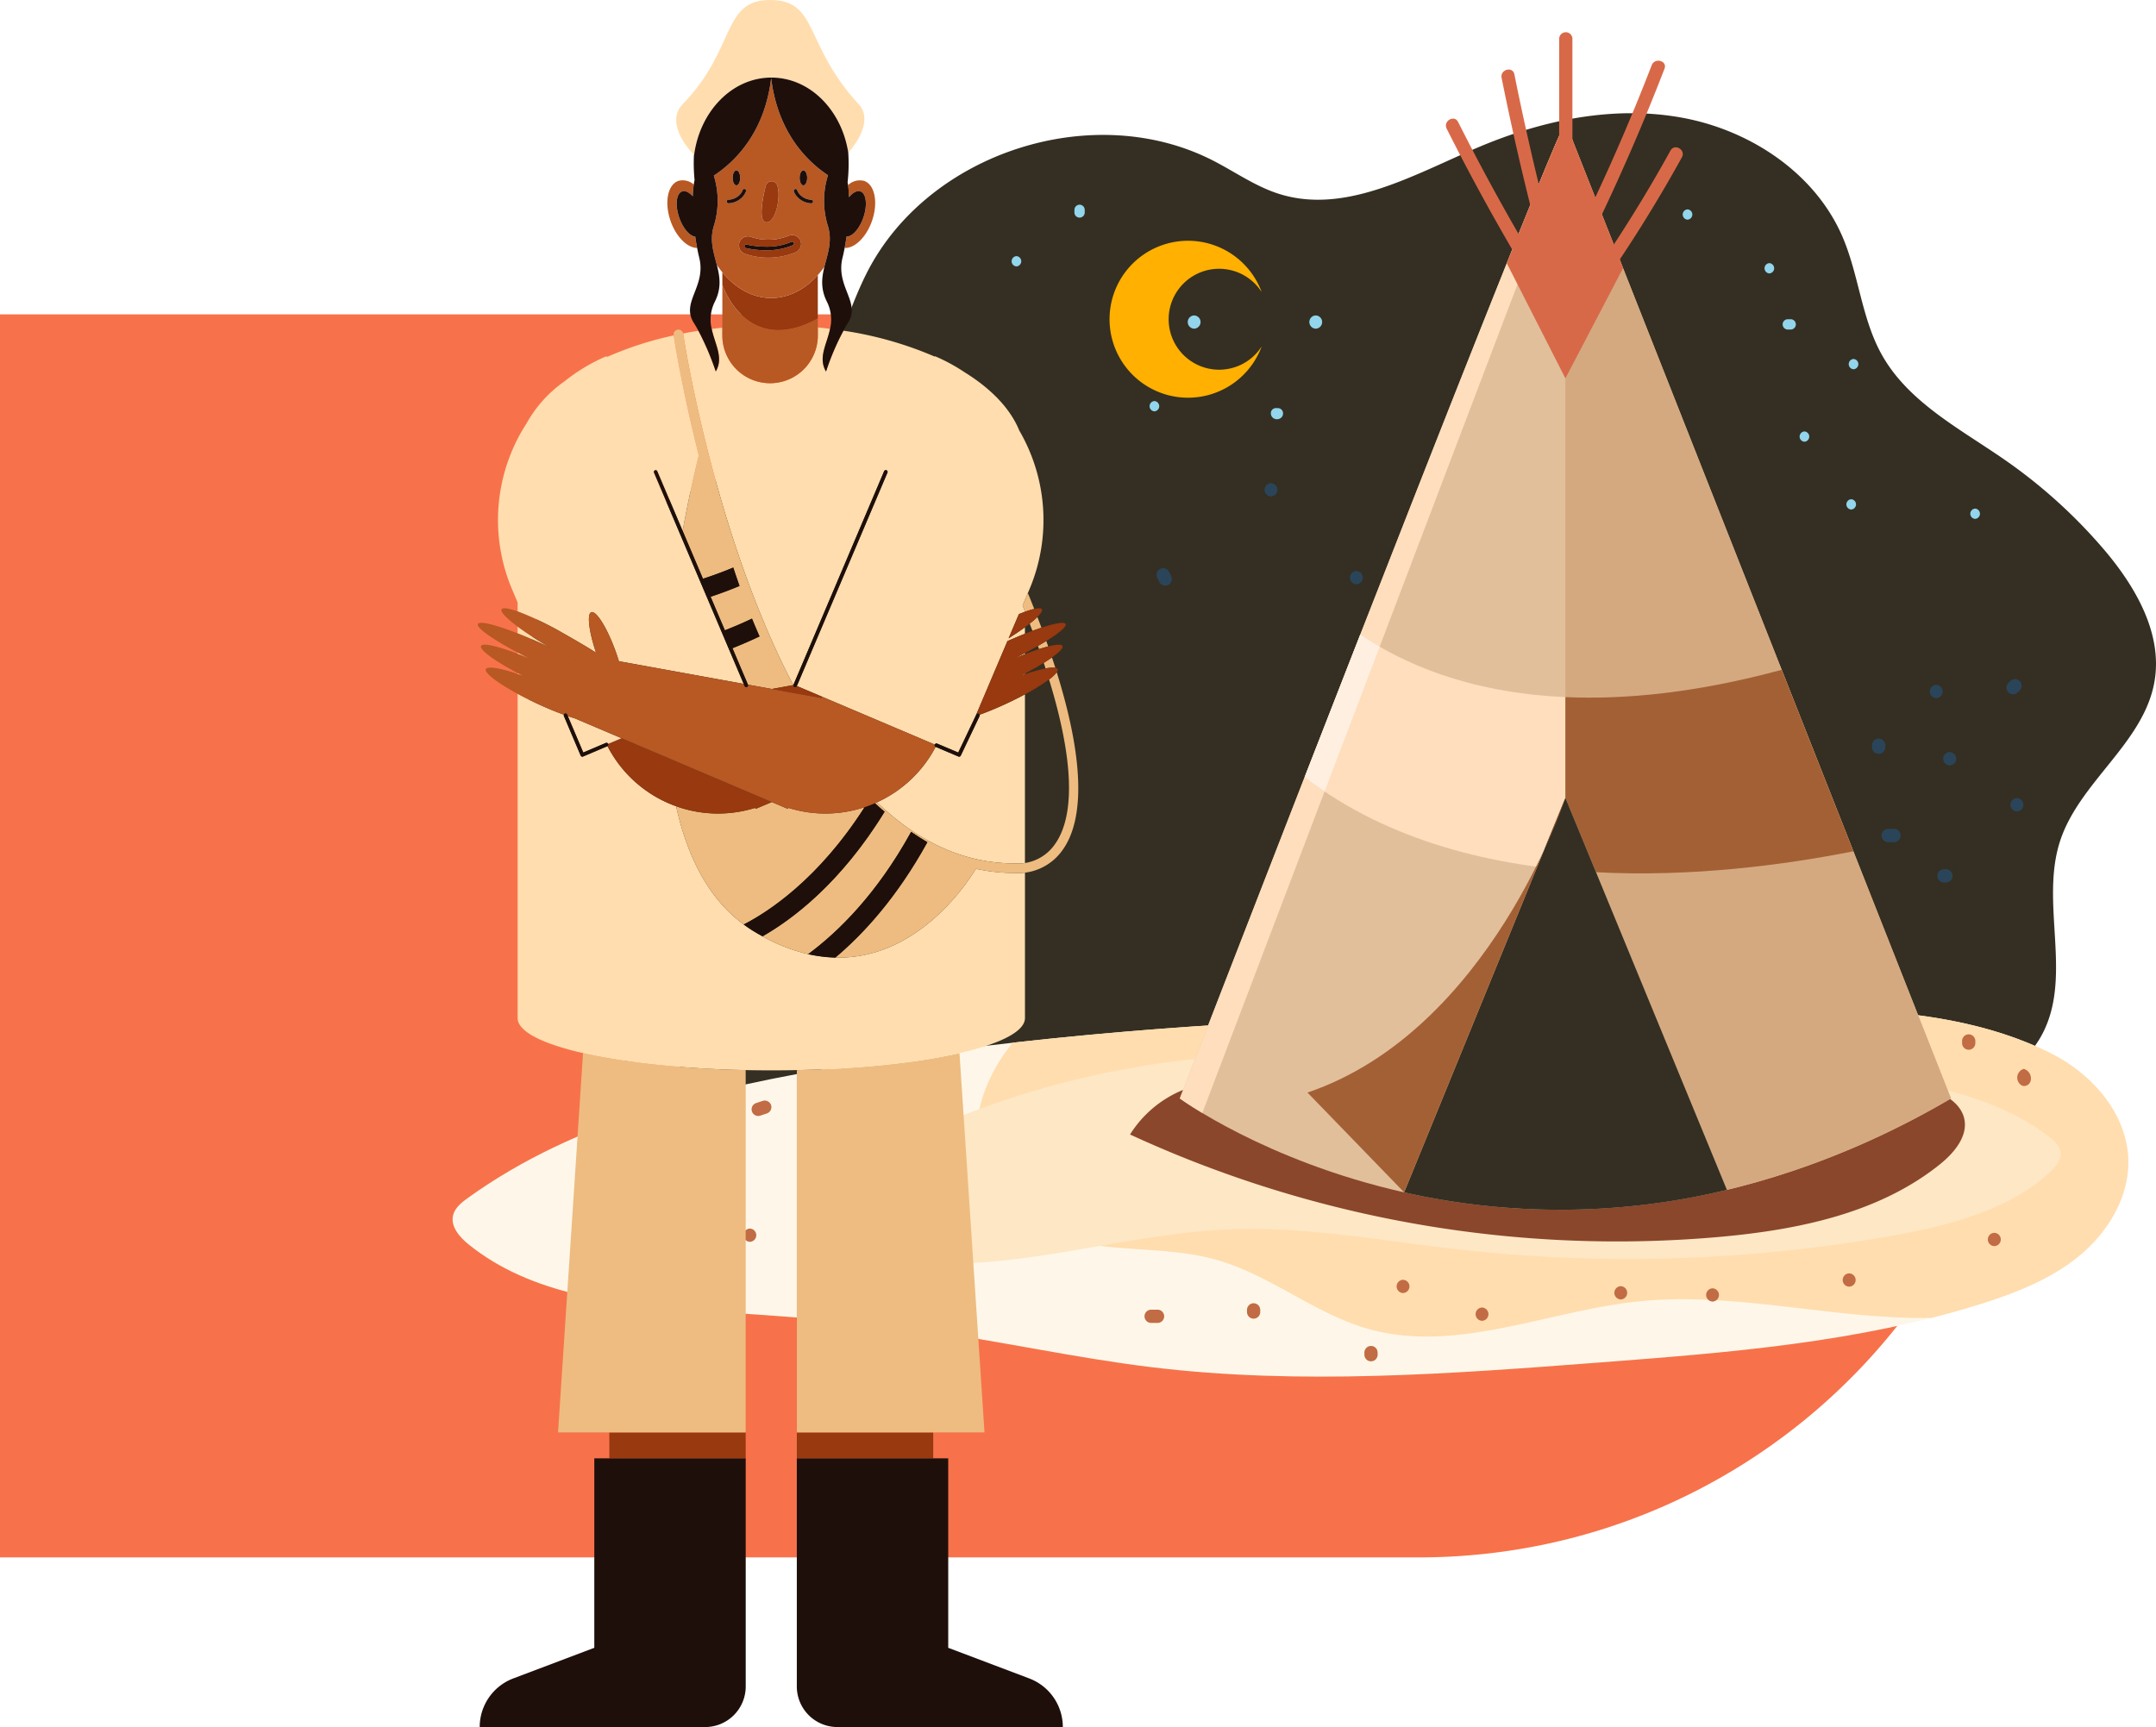 <svg xmlns="http://www.w3.org/2000/svg" xmlns:xlink="http://www.w3.org/1999/xlink" width="565.322" height="452.948" viewBox="0 0 565.322 452.948">
  <defs>
    <clipPath id="clip-path">
      <rect id="Rectángulo_44221" data-name="Rectángulo 44221" width="446.64" height="352.59" fill="none"/>
    </clipPath>
    <clipPath id="clip-path-2">
      <path id="Trazado_193925" data-name="Trazado 193925" d="M125.971,386.2a1.77,1.77,0,0,0,0-3.537,1.77,1.77,0,0,0,0,3.537" transform="translate(-124.262 -382.663)" fill="none"/>
    </clipPath>
    <linearGradient id="linear-gradient" x1="-13.37" y1="43.673" x2="-13.262" y2="43.673" gradientUnits="objectBoundingBox">
      <stop offset="0" stop-color="#f38714"/>
      <stop offset="1" stop-color="#e9311a"/>
    </linearGradient>
    <clipPath id="clip-path-3">
      <path id="Trazado_193926" data-name="Trazado 193926" d="M110.407,562.122a1.813,1.813,0,0,0-.635,2.42l.766,1.531a1.78,1.78,0,0,0,2.42.634,1.812,1.812,0,0,0,.634-2.42l-.765-1.531a1.739,1.739,0,0,0-1.555-.874,1.594,1.594,0,0,0-.865.239" transform="translate(-109.551 -561.883)" fill="none"/>
    </clipPath>
    <linearGradient id="linear-gradient-2" x1="-7.823" y1="27.216" x2="-7.751" y2="27.216" xlink:href="#linear-gradient"/>
    <clipPath id="clip-path-4">
      <path id="Trazado_193927" data-name="Trazado 193927" d="M85.944,410.906a1.788,1.788,0,0,0-1.251.518,1.838,1.838,0,0,0-.518,1.25v.766a1.823,1.823,0,0,0,.518,1.25,1.768,1.768,0,0,0,2.5,0,1.836,1.836,0,0,0,.518-1.25v-.766A1.773,1.773,0,0,0,86,410.905h-.052" transform="translate(-84.175 -410.905)" fill="none"/>
    </clipPath>
    <linearGradient id="linear-gradient-3" x1="-7.409" y1="52.419" x2="-7.32" y2="52.419" xlink:href="#linear-gradient"/>
    <clipPath id="clip-path-7">
      <rect id="Rectángulo_44240" data-name="Rectángulo 44240" width="157.464" height="452.948" transform="translate(0 0)" fill="none"/>
    </clipPath>
  </defs>
  <g id="Grupo_145684" data-name="Grupo 145684" transform="translate(-179.998 -12824.545)">
    <g id="Grupo_145442" data-name="Grupo 145442" transform="translate(0 -130)">
      <path id="Unión_1" data-name="Unión 1" d="M13112.332,12232v-337.8h0V11860a161.086,161.086,0,0,1,3.251-32.246,159.076,159.076,0,0,1,24.073-57.212,160.442,160.442,0,0,1,70.4-57.968,159.142,159.142,0,0,1,30.032-9.322,161.1,161.1,0,0,1,32.245-3.251h6a161.069,161.069,0,0,1,32.245,3.251,159.09,159.09,0,0,1,57.213,24.073,160.49,160.49,0,0,1,57.968,70.393,158.992,158.992,0,0,1,9.325,30.036,161.3,161.3,0,0,1,3.251,32.246v39.091h0V12232Z" transform="translate(12411.996 -75.334) rotate(90)" fill="#f7724a"/>
      <g id="Grupo_145439" data-name="Grupo 145439" transform="translate(298.68 12963)">
        <g id="Grupo_145410" data-name="Grupo 145410">
          <g id="Grupo_145409" data-name="Grupo 145409" clip-path="url(#clip-path)">
            <path id="Trazado_193924" data-name="Trazado 193924" d="M112.91,684.915a1.809,1.809,0,0,0-2.176,1.235l-.555,1.713a1.783,1.783,0,0,0,1.235,2.176,1.809,1.809,0,0,0,2.175-1.235l.555-1.713a1.783,1.783,0,0,0-1.235-2.176" transform="translate(-66.832 -415.685)" fill="#c16c44"/>
          </g>
        </g>
        <g id="Grupo_145412" data-name="Grupo 145412" transform="translate(48.84 150.402)">
          <g id="Grupo_145411" data-name="Grupo 145411" clip-path="url(#clip-path-2)">
            <rect id="Rectángulo_44222" data-name="Rectángulo 44222" width="3.644" height="4.642" transform="translate(-0.655 3.535) rotate(-88.643)" fill="url(#linear-gradient)"/>
          </g>
        </g>
        <g id="Grupo_145414" data-name="Grupo 145414" transform="translate(43.058 220.843)">
          <g id="Grupo_145413" data-name="Grupo 145413" clip-path="url(#clip-path-3)">
            <rect id="Rectángulo_44223" data-name="Rectángulo 44223" width="5.429" height="4.832" transform="translate(-0.348 5.316) rotate(-88.643)" fill="url(#linear-gradient-2)"/>
          </g>
        </g>
        <g id="Grupo_145416" data-name="Grupo 145416" transform="translate(33.084 161.502)">
          <g id="Grupo_145415" data-name="Grupo 145415" clip-path="url(#clip-path-4)">
            <rect id="Rectángulo_44224" data-name="Rectángulo 44224" width="4.407" height="3.639" transform="translate(-0.102 4.322) rotate(-88.642)" fill="url(#linear-gradient-3)"/>
          </g>
        </g>
        <g id="Grupo_145418" data-name="Grupo 145418">
          <g id="Grupo_145417" data-name="Grupo 145417" clip-path="url(#clip-path)">
            <path id="Trazado_193928" data-name="Trazado 193928" d="M82.038,280.163c-9.135-18.519-21.7-35.473-28.057-55.118s-4.913-43.9,10.653-57.472C74.3,159.147,87.5,156.349,98.966,150.6a65.807,65.807,0,0,0,28.277-26.815c4.889-8.945,7.434-19,12.076-28.073,16.1-31.471,59.451-45.387,90.858-29.165,5.686,2.937,11.007,6.708,17.108,8.639,17.518,5.545,35.47-5.1,52.392-12.264,16.774-7.1,35.4-10.983,53.313-7.707s34.922,14.551,42.091,31.294c4.28,10,4.975,21.391,10.286,30.88,7.039,12.577,20.741,19.534,32.561,27.781a136.545,136.545,0,0,1,25.308,22.857c8.505,9.878,15.909,22.436,13.587,35.262-2.9,16.031-19.678,26.156-24.721,41.647-5.251,16.131,3.2,35.038-4.443,50.184-4.053,8.034-11.958,13.383-19.981,17.459-25.888,13.153-55.438,16.492-83.887,22.308-36.289,7.418-72.007,19.2-109.023,20.554-34.535,1.266-69.355-6.361-103.472,1.859-10.028,2.416-24.622,8.62-32.967-.777-6.078-6.844-4.9-19.443-5.225-27.86-.675-17.227-3.348-32.855-11.067-48.5" transform="translate(-30.616 -32.8)" fill="#342f22"/>
            <path id="Trazado_193929" data-name="Trazado 193929" d="M103.2,666.434c-34.933,5.688-70.575,14.088-99.281,34.793-1.613,1.163-3.3,2.513-3.786,4.441-.75,2.993,1.7,5.785,4.1,7.721,16.442,13.251,38.834,15.724,59.9,17.261,19.79,1.445,39.629,2.529,59.285,5.247,20.045,2.772,39.836,7.235,59.925,9.667,39,4.722,78.467,1.733,117.634-1.262,33.665-2.574,67.681-5.214,99.876-15.387,9.2-2.907,18.384-6.521,25.806-12.683s12.913-15.269,12.717-24.914c-.245-12.059-9.317-22.525-20.078-27.972-32.668-16.536-76.852-10.972-112-10.8-43.641.215-87.313,1.335-130.815,5-24.523,2.064-48.983,4.933-73.275,8.889" transform="translate(0 -395.441)" fill="#fef7e9"/>
            <path id="Trazado_193930" data-name="Trazado 193930" d="M638.907,716.233c7.421-6.162,12.912-15.269,12.717-24.914-.245-12.059-9.317-22.525-20.078-27.972-32.668-16.536-76.852-10.971-112-10.8-43.641.215-87.313,1.335-130.815,5q-14.83,1.248-29.623,2.91a44.145,44.145,0,0,0-7.741,13.808c-2.851,8.659-2.212,18.763,3.116,26.16,6.091,8.453,16.962,12,27.3,13.29s20.963.876,30.977,3.751c14,4.018,25.644,14.138,39.664,18.076,22.991,6.457,46.851-4.726,70.6-7.223,25.6-2.692,51.443,4.815,77.034,4.3q6.567-1.667,13.047-3.7c9.2-2.907,18.384-6.521,25.806-12.683" transform="translate(-212.248 -395.441)" fill="#ffddae"/>
            <path id="Trazado_193931" data-name="Trazado 193931" d="M367.151,681.956c-42.255-.586-84.62,10.616-119.761,31.666-3.15,1.887-6.476,4.149-7.315,7.461-1.5,5.932,5.642,10.643,12.081,12.558,30.95,9.206,64.094-4.342,96.664-5.777,20.2-.889,40.222,2.936,60.281,5.217a396.736,396.736,0,0,0,113.123-3.417c15.325-2.693,31.277-6.708,42.135-16.772,1.582-1.466,3.127-3.3,2.849-5.328-.237-1.725-1.739-3.069-3.219-4.192-12.494-9.486-29.071-13.454-45.307-15.334s-32.748-1.954-48.774-4.952c-17.215-3.221-33.83.849-51.348,2.222s-33.827-3.108-51.41-3.352" transform="translate(-145.593 -413.87)" fill="#fee7c5"/>
            <path id="Trazado_193934" data-name="Trazado 193934" d="M451.914,709.382A304.582,304.582,0,0,0,606.969,736.2c20.36-1.869,41.439-6.211,57.361-19.039,3.786-3.051,7.526-7.564,6.243-12.254-.939-3.434-4.285-5.611-7.548-7.034-7.551-3.292-15.892-4.267-24.113-4.8-42.067-2.749-84.243,4.978-126.353,2.986-13.061-.618-25.691-.49-38.583.077q.406-.19.24-.5a29.6,29.6,0,0,0-22.3,13.749" transform="translate(-274.293 -420.299)" fill="#8a472b"/>
            <path id="Trazado_193935" data-name="Trazado 193935" d="M586.223,59.97c-9.2,18.407-101.109,256.064-101.109,256.064s89.549,65.68,202.219,0Z" transform="translate(-294.444 -36.399)" fill="#e1bf9b"/>
            <path id="Trazado_193936" data-name="Trazado 193936" d="M742.363,59.97V237.2l42.35,102.817a216.524,216.524,0,0,0,58.76-23.978Z" transform="translate(-450.584 -36.399)" fill="#d4a980"/>
            <path id="Trazado_193937" data-name="Trazado 193937" d="M636.759,444.707V418.284c-25.755-1.15-43.11-9.117-53.784-16.427-4.976,12.728-9.907,25.366-14.6,37.413,21.982,16.9,49.615,23.52,76.417,24.94Z" transform="translate(-344.98 -243.911)" fill="#ffdebd"/>
            <path id="Trazado_193938" data-name="Trazado 193938" d="M602.048,197.548,652.592,64.634,650.75,59.97c-4.938,9.883-33.724,82.98-59.324,148.556q2.751-7.046,5.54-14.181c1.55,1.062,3.245,2.136,5.082,3.2" transform="translate(-358.971 -36.399)" fill="#ffdebd"/>
            <path id="Trazado_193939" data-name="Trazado 193939" d="M517.839,490.6l1.626-4.174c-18.881,48.449-34.351,88.45-34.351,88.45s2.044,1.5,5.9,3.814l32.07-84.332c-1.779-1.194-3.53-2.442-5.243-3.758" transform="translate(-294.444 -295.241)" fill="#ffdebd"/>
            <path id="Trazado_193940" data-name="Trazado 193940" d="M573.618,443.028l14.439-37.969c-1.837-1.066-3.532-2.141-5.082-3.2q-2.785,7.122-5.54,14.18l-.046.119q-2.718,6.963-5.378,13.786l-.123.315-1.642,4.212L570,435.1l-1.626,4.174c1.713,1.317,3.464,2.564,5.243,3.758" transform="translate(-344.98 -243.911)" fill="#ffefe1"/>
            <path id="Trazado_193941" data-name="Trazado 193941" d="M742.363,432.6v26.423l8.033,19.5c24.961,1.322,49.2-1.869,67.481-5.486l-18.8-47.6c-22.273,6.032-41.051,7.858-56.719,7.159" transform="translate(-450.584 -258.222)" fill="#a46035"/>
            <path id="Trazado_193942" data-name="Trazado 193942" d="M721.529,31.039q-6.958,12.611-14.868,24.651L703.544,47.8q8.917-18.805,16.423-38.237c.807-2.088-2.553-2.992-3.352-.924q-6.806,17.621-14.82,34.731L695.82,28.235V1.679a1.739,1.739,0,0,0-3.476,0V27.133c-1.311,2.986-3.124,7.305-5.349,12.722q-3.488-14.341-6.393-28.818c-.439-2.192-3.791-1.264-3.352.924q3.361,16.766,7.513,33.356-1.452,3.569-3.071,7.581-8.333-14.451-15.841-29.359c-1.005-2-4.005-.241-3,1.755q8.1,16.116,17.192,31.7-.706,1.756-1.437,3.58l15.374,30.206L709.1,61.864l-.882-2.235q8.708-13.071,16.314-26.836c1.082-1.96-1.92-3.716-3-1.755" transform="translate(-402.199 0)" fill="#d86948"/>
            <path id="Trazado_193943" data-name="Trazado 193943" d="M634.784,614.34a185.769,185.769,0,0,0,84.633-.645l-42.35-102.817Z" transform="translate(-385.288 -310.083)" fill="#342f22"/>
            <path id="Trazado_193944" data-name="Trazado 193944" d="M637.924,510.879s-19.75,61.019-67.63,77.293l25.347,26.168Z" transform="translate(-346.145 -310.083)" fill="#a46035"/>
            <path id="Trazado_193945" data-name="Trazado 193945" d="M532.91,848.634a1.739,1.739,0,0,0-2.458,0,1.808,1.808,0,0,0-.509,1.229v.56a1.793,1.793,0,0,0,.509,1.229,1.738,1.738,0,0,0,2.458,0,1.806,1.806,0,0,0,.509-1.229v-.56a1.792,1.792,0,0,0-.509-1.229" transform="translate(-321.654 -514.777)" fill="#c16c44"/>
            <path id="Trazado_193946" data-name="Trazado 193946" d="M631.455,832.462a1.739,1.739,0,0,0,0,3.476,1.739,1.739,0,0,0,0-3.476" transform="translate(-382.248 -505.27)" fill="#c16c44"/>
            <path id="Trazado_193947" data-name="Trazado 193947" d="M465,852.4h-1.679a1.738,1.738,0,1,0,0,3.477H465a1.738,1.738,0,0,0,0-3.477" transform="translate(-280.162 -517.371)" fill="#c16c44"/>
            <path id="Trazado_193948" data-name="Trazado 193948" d="M611.232,877.115a1.738,1.738,0,0,0-2.458,0,1.807,1.807,0,0,0-.509,1.229v.56a1.793,1.793,0,0,0,.509,1.229,1.738,1.738,0,0,0,2.458,0,1.807,1.807,0,0,0,.509-1.229v-.56a1.793,1.793,0,0,0-.509-1.229" transform="translate(-369.192 -532.063)" fill="#c16c44"/>
            <path id="Trazado_193949" data-name="Trazado 193949" d="M684.145,850.975a1.739,1.739,0,0,0,0,3.476,1.739,1.739,0,0,0,0-3.476" transform="translate(-414.229 -516.507)" fill="#c16c44"/>
            <path id="Trazado_193950" data-name="Trazado 193950" d="M776.708,836.734a1.739,1.739,0,0,0,0,3.476,1.739,1.739,0,0,0,0-3.476" transform="translate(-470.411 -507.863)" fill="#c16c44"/>
            <path id="Trazado_193951" data-name="Trazado 193951" d="M837.942,838.159a1.739,1.739,0,0,0,0,3.476,1.739,1.739,0,0,0,0-3.476" transform="translate(-507.577 -508.728)" fill="#c16c44"/>
            <path id="Trazado_193952" data-name="Trazado 193952" d="M929.082,828.19a1.739,1.739,0,0,0,0,3.477,1.739,1.739,0,0,0,0-3.477" transform="translate(-562.896 -502.677)" fill="#c16c44"/>
            <path id="Trazado_193953" data-name="Trazado 193953" d="M1025.917,801.133a1.739,1.739,0,0,0,0,3.477,1.739,1.739,0,0,0,0-3.477" transform="translate(-621.671 -486.255)" fill="#c16c44"/>
            <path id="Trazado_193954" data-name="Trazado 193954" d="M1046.336,692.844a2.657,2.657,0,0,0-1.54-1.225,2.38,2.38,0,0,0-.364,4.434,1.776,1.776,0,0,0,2.138-1.214,2.6,2.6,0,0,0-.234-1.995" transform="translate(-632.821 -419.742)" fill="#c16c44"/>
            <path id="Trazado_193955" data-name="Trazado 193955" d="M1009.967,669.2a1.739,1.739,0,0,0-2.458,0,1.808,1.808,0,0,0-.509,1.229v.56a1.792,1.792,0,0,0,.509,1.229,1.739,1.739,0,0,0,2.458,0,1.806,1.806,0,0,0,.509-1.229v-.56a1.793,1.793,0,0,0-.509-1.229" transform="translate(-611.208 -405.87)" fill="#c16c44"/>
            <path id="Trazado_193956" data-name="Trazado 193956" d="M138.734,769.8a1.739,1.739,0,0,0,0,3.477,1.739,1.739,0,0,0,0-3.477" transform="translate(-83.187 -467.24)" fill="#c16c44"/>
            <path id="Trazado_193957" data-name="Trazado 193957" d="M204.637,714.1a1.763,1.763,0,0,0-2.138-1.214l-1.679.56a1.739,1.739,0,1,0,.924,3.352l1.679-.56a1.769,1.769,0,0,0,1.214-2.138" transform="translate(-121.108 -432.644)" fill="#c16c44"/>
            <path id="Trazado_193958" data-name="Trazado 193958" d="M195.7,798.285a1.739,1.739,0,0,0,0,3.476,1.739,1.739,0,0,0,0-3.476" transform="translate(-117.76 -484.526)" fill="#c16c44"/>
          </g>
        </g>
        <g id="Grupo_145438" data-name="Grupo 145438">
          <g id="Grupo_145437" data-name="Grupo 145437" clip-path="url(#clip-path)">
            <path id="Trazado_193968" data-name="Trazado 193968" d="M949.886,471.871a1.738,1.738,0,0,0-2.458,0,1.806,1.806,0,0,0-.509,1.229v.5a1.791,1.791,0,0,0,.509,1.229,1.737,1.737,0,0,0,2.458,0,1.807,1.807,0,0,0,.509-1.229v-.5a1.793,1.793,0,0,0-.509-1.229" transform="translate(-574.741 -286.097)" fill="#2a455a"/>
            <path id="Trazado_193969" data-name="Trazado 193969" d="M996.149,480.332a1.739,1.739,0,0,0,0,3.477,1.739,1.739,0,0,0,0-3.477" transform="translate(-603.603 -291.542)" fill="#2a455a"/>
            <path id="Trazado_193970" data-name="Trazado 193970" d="M1040.067,432.157a1.748,1.748,0,0,0-1.229-.509,1.81,1.81,0,0,0-1.229.509l-.5.5a1.792,1.792,0,0,0-.509,1.229,1.768,1.768,0,0,0,.509,1.229,1.749,1.749,0,0,0,1.229.509,1.811,1.811,0,0,0,1.229-.509l.5-.5a1.793,1.793,0,0,0,.509-1.229,1.769,1.769,0,0,0-.509-1.229" transform="translate(-629.171 -261.992)" fill="#2a455a"/>
            <path id="Trazado_193971" data-name="Trazado 193971" d="M987.181,435.493a1.739,1.739,0,0,0,0,3.476,1.739,1.739,0,0,0,0-3.476" transform="translate(-598.159 -264.327)" fill="#2a455a"/>
            <path id="Trazado_193972" data-name="Trazado 193972" d="M956.57,531.576h-1.51a1.738,1.738,0,1,0,0,3.477h1.51a1.738,1.738,0,0,0,0-3.477" transform="translate(-578.626 -322.645)" fill="#2a455a"/>
            <path id="Trazado_193973" data-name="Trazado 193973" d="M993.944,558.989a1.807,1.807,0,0,0-1.229-.509h-.5a1.793,1.793,0,0,0-1.229.509,1.737,1.737,0,0,0,0,2.458,1.806,1.806,0,0,0,1.229.509h.5a1.793,1.793,0,0,0,1.229-.509,1.738,1.738,0,0,0,0-2.458" transform="translate(-601.176 -338.975)" fill="#2a455a"/>
            <path id="Trazado_193974" data-name="Trazado 193974" d="M1040.987,511.079a1.739,1.739,0,0,0,0,3.477,1.739,1.739,0,0,0,0-3.477" transform="translate(-630.818 -310.204)" fill="#2a455a"/>
            <path id="Trazado_193975" data-name="Trazado 193975" d="M600.331,359.508a1.739,1.739,0,0,0,0,3.476,1.739,1.739,0,0,0,0-3.476" transform="translate(-363.357 -218.207)" fill="#2a455a"/>
            <path id="Trazado_193976" data-name="Trazado 193976" d="M473.4,359.609l-.536-1.073a1.739,1.739,0,0,0-3.177.415,1.918,1.918,0,0,0,.175,1.339l.536,1.073a1.739,1.739,0,0,0,3.177-.415,1.919,1.919,0,0,0-.175-1.34" transform="translate(-285.048 -217.097)" fill="#2a455a"/>
            <path id="Trazado_193977" data-name="Trazado 193977" d="M543.355,300.91a1.739,1.739,0,0,0,0,3.476,1.739,1.739,0,0,0,0-3.476" transform="translate(-328.775 -182.64)" fill="#2a455a"/>
            <path id="Trazado_193978" data-name="Trazado 193978" d="M492.105,188.965a1.739,1.739,0,0,0,0,3.476,1.739,1.739,0,0,0,0-3.476" transform="translate(-297.669 -114.694)" fill="#92d5ec"/>
            <path id="Trazado_193979" data-name="Trazado 193979" d="M573.22,188.965a1.739,1.739,0,0,0,0,3.476,1.739,1.739,0,0,0,0-3.476" transform="translate(-346.902 -114.694)" fill="#92d5ec"/>
            <path id="Trazado_193980" data-name="Trazado 193980" d="M889.437,191.508h-.613a1.352,1.352,0,1,0,0,2.7h.613a1.352,1.352,0,1,0,0-2.7" transform="translate(-538.658 -116.238)" fill="#92d5ec"/>
            <path id="Trazado_193981" data-name="Trazado 193981" d="M932.573,218.026a1.353,1.353,0,0,0,0,2.7,1.353,1.353,0,0,0,0-2.7" transform="translate(-565.241 -132.333)" fill="#92d5ec"/>
            <path id="Trazado_193982" data-name="Trazado 193982" d="M899.816,266.383a1.353,1.353,0,0,0,0,2.7,1.353,1.353,0,0,0,0-2.7" transform="translate(-545.359 -161.684)" fill="#92d5ec"/>
            <path id="Trazado_193983" data-name="Trazado 193983" d="M931.013,311.62a1.353,1.353,0,0,0,0,2.7,1.353,1.353,0,0,0,0-2.7" transform="translate(-564.294 -189.141)" fill="#92d5ec"/>
            <path id="Trazado_193984" data-name="Trazado 193984" d="M1013.688,317.86a1.353,1.353,0,0,0,0,2.7,1.353,1.353,0,0,0,0-2.7" transform="translate(-614.475 -192.928)" fill="#92d5ec"/>
            <path id="Trazado_193985" data-name="Trazado 193985" d="M150.233,353.4a1.367,1.367,0,0,0-.808-.621,1.413,1.413,0,0,0-.466-.026,1.335,1.335,0,0,0-1.458-.537,1.376,1.376,0,0,0-.944,1.663,2.2,2.2,0,0,0,1.125,1.373,2.172,2.172,0,0,0,2.066,0,1.355,1.355,0,0,0,.621-.808,1.383,1.383,0,0,0-.136-1.042" transform="translate(-88.923 -213.748)" fill="#92d5ec"/>
            <path id="Trazado_193986" data-name="Trazado 193986" d="M190.061,322.54a1.353,1.353,0,0,0,0,2.7,1.353,1.353,0,0,0,0-2.7" transform="translate(-114.567 -195.769)" fill="#92d5ec"/>
            <path id="Trazado_193987" data-name="Trazado 193987" d="M216.579,366.217a1.353,1.353,0,0,0,0,2.7,1.353,1.353,0,0,0,0-2.7" transform="translate(-130.662 -222.279)" fill="#92d5ec"/>
            <path id="Trazado_193988" data-name="Trazado 193988" d="M221.207,319.831a1.376,1.376,0,0,0-1.912,0l-.613.613a1.352,1.352,0,0,0,1.912,1.912l.613-.613a1.368,1.368,0,0,0,0-1.912" transform="translate(-132.495 -193.89)" fill="#92d5ec"/>
            <path id="Trazado_193989" data-name="Trazado 193989" d="M374.129,149.391a1.353,1.353,0,0,0,0,2.7,1.353,1.353,0,0,0,0-2.7" transform="translate(-226.289 -90.674)" fill="#92d5ec"/>
            <path id="Trazado_193990" data-name="Trazado 193990" d="M416.175,115.071a1.376,1.376,0,0,0-1.352,1.352v.613a1.352,1.352,0,1,0,2.7,0v-.613a1.367,1.367,0,0,0-1.352-1.352" transform="translate(-251.781 -69.843)" fill="#92d5ec"/>
            <path id="Trazado_193991" data-name="Trazado 193991" d="M466.163,246.105a1.353,1.353,0,0,0,0,2.7,1.353,1.353,0,0,0,0-2.7" transform="translate(-282.15 -149.376)" fill="#92d5ec"/>
            <path id="Trazado_193992" data-name="Trazado 193992" d="M548.693,251.211a1.374,1.374,0,0,0-.956-.4,1.879,1.879,0,0,0-.192.022,1.345,1.345,0,0,0-.991.144,1.317,1.317,0,0,0-.621.808,1.571,1.571,0,0,0,.387,1.471,1.657,1.657,0,0,0,1.143.471,1.759,1.759,0,0,0,.895-.237,1.5,1.5,0,0,0,.535-.546,1.47,1.47,0,0,0-.2-1.738" transform="translate(-331.337 -152.228)" fill="#92d5ec"/>
            <path id="Trazado_193993" data-name="Trazado 193993" d="M821.82,118.193a1.353,1.353,0,0,0,0,2.7,1.353,1.353,0,0,0,0-2.7" transform="translate(-498.019 -71.738)" fill="#92d5ec"/>
            <path id="Trazado_193994" data-name="Trazado 193994" d="M876.417,154.07a1.353,1.353,0,0,0,0,2.7,1.353,1.353,0,0,0,0-2.7" transform="translate(-531.157 -93.514)" fill="#92d5ec"/>
            <path id="Trazado_193995" data-name="Trazado 193995" d="M466.981,172.961a13.235,13.235,0,1,1,11.155-20.354,20.581,20.581,0,1,0,0,14.238,13.222,13.222,0,0,1-11.155,6.116" transform="translate(-265.994 -84.455)" fill="#ffb000"/>
          </g>
        </g>
      </g>
      <g id="Grupo_145441" data-name="Grupo 145441" transform="translate(305.268 12954.544)">
        <g id="Grupo_145440" data-name="Grupo 145440" transform="translate(0 0.001)" clip-path="url(#clip-path-7)">
          <path id="Trazado_193996" data-name="Trazado 193996" d="M279.021,1209.723v6.79h.011V1114.7h-.011Z" transform="translate(-208.77 -834.043)" fill="#b85823"/>
          <rect id="Rectángulo_44236" data-name="Rectángulo 44236" width="0.037" height="6.79" transform="translate(34.482 375.68)" fill="#b85823"/>
          <rect id="Rectángulo_44237" data-name="Rectángulo 44237" width="0.035" height="6.79" transform="translate(119.407 375.68)" fill="#b85823"/>
          <path id="Trazado_193997" data-name="Trazado 193997" d="M332.3,1209.723V1114.7h-.012v101.815h.012Z" transform="translate(-248.625 -834.043)" fill="#b85823"/>
          <path id="Trazado_193998" data-name="Trazado 193998" d="M242.706,434.9l.057-.01a.447.447,0,0,1,.024-.116l23.755-55.957a.471.471,0,1,1,.867.368l-23.755,55.958,6.653,2.824,29.519,12.531a.471.471,0,0,1,.618-.25l5.53,2.348,4.544-9.549,8.352-19.676c1.6-.712,3.144-1.359,4.593-1.932v-1.7c-1.233.9-2.684,1.887-4.285,2.9l2.7-6.351q.841-.344,1.589-.615v-.109c-.2-.519-.407-1.035-.618-1.561l1.384-3.261.369-.869a46.627,46.627,0,0,0-2.619-41.728c-2.342-5.759-7.379-10.989-14.38-15.314a46.882,46.882,0,0,0-7.739-4.189l-.047.11a95.758,95.758,0,0,0-23.954-6.8,72.025,72.025,0,0,0-4.564,10.693c-2.131-3.6.226-7.094,1.068-11.182q-1.59-.2-3.208-.357v2.106a12.516,12.516,0,1,1-25.033,0v-2.048c-.94.1-1.871.206-2.8.324.846,4.077,3.189,7.559,1.062,11.157a72.115,72.115,0,0,0-4.548-10.664q-2.037.321-4.02.7c0,.022.018.038.021.06.125.847,7.934,52.141,28.865,92.151" transform="translate(-159.985 -255.224)" fill="#ffddae"/>
          <path id="Trazado_193999" data-name="Trazado 193999" d="M254.738,296.532v13.328a12.516,12.516,0,0,0,25.033,0v-4.446c-18.87,10.3-25.033-8.882-25.033-8.882" transform="translate(-190.601 -221.872)" fill="#b85823"/>
          <path id="Trazado_194000" data-name="Trazado 194000" d="M267.563,290.4c-4.882,0-9.354-2.535-12.825-6.741V286.9s6.163,19.178,25.033,8.882V284.373c-3.377,3.774-7.61,6.026-12.208,6.026" transform="translate(-190.601 -212.24)" fill="#98390f"/>
          <path id="Trazado_194001" data-name="Trazado 194001" d="M200.564,197.55c-1.129-3.255-.785-6.329.765-6.867.837-.29,1.852.236,2.789,1.275a29.4,29.4,0,0,1,.268-3.1,4.392,4.392,0,0,0-4.033-.952c-2.809.973-3.734,5.663-2.067,10.473,1.449,4.183,4.381,7.076,6.969,7.122-.184-.959-.349-1.953-.494-2.971-1.462-.145-3.22-2.166-4.2-4.984" transform="translate(-147.741 -140.466)" fill="#b85823"/>
          <path id="Trazado_194002" data-name="Trazado 194002" d="M386.23,190.685c1.552.538,1.9,3.612.767,6.867-1.024,2.956-2.906,5.021-4.406,4.975-.145,1.018-.31,2.013-.494,2.972,2.637.113,5.688-2.818,7.178-7.114,1.667-4.81.742-9.5-2.068-10.473a4.5,4.5,0,0,0-4.22,1.1,30.838,30.838,0,0,1,.249,3.191c.992-1.2,2.1-1.828,2.995-1.516" transform="translate(-285.894 -140.467)" fill="#b85823"/>
          <path id="Trazado_194003" data-name="Trazado 194003" d="M259.439,139.128c4.6,0,8.831-2.251,12.208-6.026a24.729,24.729,0,0,0,1.725-2.164c.847-3.465,2.182-6.838.851-10.9a22.288,22.288,0,0,1,.092-13.1c-5.319-3.522-13.152-11.048-14.9-25.444C257.655,96,249.7,103.54,244.379,107.023a22.244,22.244,0,0,1,.065,13.01c-1.27,3.88-.114,7.129.731,10.429q.687,1.012,1.439,1.925c3.471,4.206,7.943,6.741,12.825,6.741m8.426-33.478c.546,0,.99.881.99,1.969s-.444,1.968-.99,1.968-.99-.881-.99-1.968.443-1.969.99-1.969m-2.21,4.9a.471.471,0,0,1,.59.308l0,.012.025.064.118.254a3.853,3.853,0,0,0,.572.812,4.349,4.349,0,0,0,3.007,1.356.471.471,0,0,1-.071.939,5.3,5.3,0,0,1-3.631-1.659,4.356,4.356,0,0,1-.922-1.5h0a.471.471,0,0,1,.308-.59m-7.664-.836a1.572,1.572,0,0,1,2.97-.263c1.119,2.931-.3,9.628-2.613,9.821-2.531.21-1.1-6.6-.357-9.558m-4.05,13.327a17.855,17.855,0,0,0,2.773.687l.031,0c.119.014.238.026.358.038.2.019.407.034.611.045.476.027.954.034,1.43.02s.952-.055,1.428-.1l.077-.007.106-.022c.268-.053.538-.1.8-.154a16.714,16.714,0,0,0,2.728-.849,2.38,2.38,0,0,1,2.9,1.645,2.416,2.416,0,0,1-1.645,2.9,18.759,18.759,0,0,1-12.851.34,2.413,2.413,0,0,1-1.645-2.9,2.372,2.372,0,0,1,2.9-1.645M250.3,105.65c.547,0,.99.881.99,1.969s-.443,1.968-.99,1.968-.99-.881-.99-1.968.444-1.969.99-1.969m-2.105,7.707a4.393,4.393,0,0,0,2.9-1.243,3.628,3.628,0,0,0,.822-1.242l0-.012h0a.471.471,0,0,1,.9.282,4.361,4.361,0,0,1-.922,1.5,5.3,5.3,0,0,1-3.63,1.659.471.471,0,1,1-.071-.939" transform="translate(-182.477 -60.969)" fill="#b85823"/>
          <path id="Trazado_194004" data-name="Trazado 194004" d="M297.073,199.567c2.316-.193,3.732-6.89,2.613-9.821a1.572,1.572,0,0,0-2.97.263c-.74,2.961-2.174,9.768.357,9.558" transform="translate(-221.202 -141.264)" fill="#98390f"/>
          <path id="Trazado_194005" data-name="Trazado 194005" d="M266.442,181.4c.547,0,.99-.881.99-1.968s-.443-1.969-.99-1.969-.99.881-.99,1.969.444,1.968.99,1.968" transform="translate(-198.617 -132.782)" fill="#1f0f0b"/>
          <path id="Trazado_194006" data-name="Trazado 194006" d="M336.2,181.4c.546,0,.99-.881.99-1.968s-.444-1.969-.99-1.969-.99.881-.99,1.969.443,1.968.99,1.968" transform="translate(-250.813 -132.782)" fill="#1f0f0b"/>
          <path id="Trazado_194007" data-name="Trazado 194007" d="M272.123,246.794a2.413,2.413,0,0,0,1.645,2.9,18.759,18.759,0,0,0,12.851-.34,2.416,2.416,0,0,0,1.645-2.9,2.38,2.38,0,0,0-2.9-1.645,16.74,16.74,0,0,1-2.728.849c-.266.058-.536.1-.8.154l-.106.022-.077.007c-.476.048-.949.089-1.428.1s-.954.008-1.43-.02c-.2-.012-.408-.026-.611-.045-.12-.011-.239-.024-.358-.038l-.031,0a17.882,17.882,0,0,1-2.773-.688,2.372,2.372,0,0,0-2.9,1.645m1.392.763a.471.471,0,0,1,.573-.341s.128.033.379.085.616.122,1.073.192a24.32,24.32,0,0,0,3.637.28,16.378,16.378,0,0,0,6.648-1.266.471.471,0,1,1,.386.859,17.306,17.306,0,0,1-7.035,1.349,23.9,23.9,0,0,1-5.32-.586.471.471,0,0,1-.341-.572" transform="translate(-203.557 -183.077)" fill="#98390f"/>
          <path id="Trazado_194008" data-name="Trazado 194008" d="M278.153,253.429h0a23.936,23.936,0,0,0,5.32.586,17.3,17.3,0,0,0,7.035-1.349.471.471,0,1,0-.387-.859,16.383,16.383,0,0,1-6.648,1.266,24.36,24.36,0,0,1-3.637-.28c-.457-.07-.823-.14-1.073-.192s-.379-.085-.379-.085a.471.471,0,1,0-.231.913" transform="translate(-207.855 -188.377)" fill="#1f0f0b"/>
          <path id="Trazado_194009" data-name="Trazado 194009" d="M259.8,200.608a5.3,5.3,0,0,0,3.63-1.659,4.362,4.362,0,0,0,.922-1.5.471.471,0,0,0-.9-.282h0l0,.012a3.624,3.624,0,0,1-.822,1.243,4.391,4.391,0,0,1-2.9,1.243.471.471,0,1,0,.072.939" transform="translate(-194.009 -147.281)" fill="#1f0f0b"/>
          <path id="Trazado_194010" data-name="Trazado 194010" d="M329.073,197.453a4.353,4.353,0,0,0,.922,1.5,5.3,5.3,0,0,0,3.631,1.659.471.471,0,0,0,.071-.939,4.349,4.349,0,0,1-3.007-1.356,3.844,3.844,0,0,1-.572-.812l-.118-.254-.024-.064,0-.012a.471.471,0,0,0-.9.282Z" transform="translate(-246.204 -147.281)" fill="#1f0f0b"/>
          <rect id="Rectángulo_44238" data-name="Rectángulo 44238" width="35.732" height="6.79" transform="translate(34.519 375.68)" fill="#98390f"/>
          <rect id="Rectángulo_44239" data-name="Rectángulo 44239" width="35.732" height="6.79" transform="translate(83.675 375.68)" fill="#98390f"/>
          <path id="Trazado_194011" data-name="Trazado 194011" d="M36.042,1519.086H32.085v49.693l-21.237,8.032a13.635,13.635,0,0,0-8.812,12.754H61.143a10.643,10.643,0,0,0,10.643-10.644v-59.834H36.042Z" transform="translate(-1.523 -1136.616)" fill="#1f0f0b"/>
          <path id="Trazado_194012" data-name="Trazado 194012" d="M332.3,1519.086h-.012v59.834a10.644,10.644,0,0,0,10.644,10.644h59.106a13.634,13.634,0,0,0-8.813-12.754l-21.236-8.031v-49.693H332.3Z" transform="translate(-248.625 -1136.616)" fill="#1f0f0b"/>
          <path id="Trazado_194013" data-name="Trazado 194013" d="M231.616,20.357c10.063,0,18.413,8.477,20.164,19.65,0,.019.008.037.011.055,3.188-3.689,6.076-9.1,2.74-12.712C240.023,11.624,244.04,0,231.289,0s-8.83,12.834-22.935,27.349c-3.655,3.762-.762,9.373,2.971,13.237.015.015.028.031.043.046,1.531-11.481,10-20.276,20.249-20.276" transform="translate(-154.635 -0.001)" fill="#ffddae"/>
          <path id="Trazado_194014" data-name="Trazado 194014" d="M132.817,1196.479v-95.025c-16.871-.349-31.881-2-42.645-4.457l-6.552,99.482h49.2Z" transform="translate(-62.566 -820.799)" fill="#eebc80"/>
          <path id="Trazado_194015" data-name="Trazado 194015" d="M332.336,1196.479h49.2L374.981,1097c-10.764,2.458-25.774,4.108-42.645,4.457Z" transform="translate(-248.662 -820.799)" fill="#eebc80"/>
          <path id="Trazado_194016" data-name="Trazado 194016" d="M172.238,769.719h-.394a47.648,47.648,0,0,1-10.172-1.1c-2.953,4.831-15.916,23.808-36.866,23.284l-.008.007c-.045,0-.092-.006-.138-.007-.21-.006-.424-.022-.637-.032-.461-.022-.926-.051-1.395-.092-.243-.022-.488-.047-.734-.074-.472-.051-.949-.115-1.429-.187-.221-.033-.441-.063-.664-.1-.7-.118-1.4-.251-2.116-.414h0a46.314,46.314,0,0,1-11.968-4.676h0c-.811-.445-1.626-.909-2.453-1.415-.859-.526-1.678-1.1-2.478-1.685l0,0c-9.419-6.93-14.866-18.1-17.718-31.013a32.555,32.555,0,0,1-18-15.778.452.452,0,0,1-.06.041l-6.346,2.694a.471.471,0,0,1-.618-.25l-4.4-10.372a.467.467,0,0,1-.007-.341c-2.211-.795-4.732-1.836-7.376-3.08-1.7-.8-3.29-1.607-4.756-2.4v85.031c0,3.54,6.5,6.766,17.158,9.2,10.764,2.458,25.774,4.108,42.645,4.457h.011q3.306.068,6.7.069t6.7-.069h.012c16.871-.349,31.881-2,42.645-4.457,10.662-2.434,17.158-5.661,17.158-9.2V769.63a13.389,13.389,0,0,1-1.639.111c-.311,0-.535-.014-.649-.022" transform="translate(-31.048 -540.764)" fill="#ffddae"/>
          <path id="Trazado_194017" data-name="Trazado 194017" d="M41.5,679.753v.321c1,.385,2.044.81,3.128,1.273q-1.63-.8-3.128-1.594" transform="translate(-31.048 -508.607)" fill="#ffddae"/>
          <path id="Trazado_194018" data-name="Trazado 194018" d="M41.5,701.111v.229c.46.158.929.325,1.411.5q-.722-.368-1.411-.733" transform="translate(-31.048 -524.588)" fill="#ffddae"/>
          <path id="Trazado_194019" data-name="Trazado 194019" d="M452.357,767.608l.125.006a9.468,9.468,0,0,0,2.115-.113V723.267c-1.4.752-2.908,1.515-4.507,2.267-2.643,1.243-5.162,2.284-7.372,3.078a.47.47,0,0,1-.018.361l-4.935,10.372a.47.47,0,0,1-.609.231l-5.945-2.524h0c-.011,0-.017-.013-.027-.018a32.507,32.507,0,0,1-15.373,14.549c10.163,9.8,22.113,16.027,36.1,16.027l.45,0" transform="translate(-311.119 -541.166)" fill="#ffddae"/>
          <path id="Trazado_194020" data-name="Trazado 194020" d="M558.453,681.738c.992-.423,1.952-.816,2.872-1.174v-.284c-.918.482-1.879.969-2.872,1.459" transform="translate(-417.848 -509.001)" fill="#ffddae"/>
          <path id="Trazado_194021" data-name="Trazado 194021" d="M565.245,702.239c.394-.146.783-.288,1.162-.42v-.18c-.379.2-.769.4-1.162.6" transform="translate(-422.93 -524.983)" fill="#ffddae"/>
          <path id="Trazado_194022" data-name="Trazado 194022" d="M575.547,646.347q1.249-.463,2.359-.829-.514-1.382-1.06-2.8a24.788,24.788,0,0,1-2.019,1.741c.241.633.488,1.272.72,1.892" transform="translate(-430.099 -480.894)" fill="#eebc80"/>
          <path id="Trazado_194023" data-name="Trazado 194023" d="M583.7,669.833c.877-.285,1.679-.518,2.4-.7q-.245-.7-.5-1.417c-.674.417-1.406.85-2.184,1.3.1.279.188.545.285.822" transform="translate(-436.524 -499.6)" fill="#eebc80"/>
          <path id="Trazado_194024" data-name="Trazado 194024" d="M589.934,687.721a7.605,7.605,0,0,1,2.557-.165c-.285-.9-.574-1.8-.883-2.723-.629.447-1.351.925-2.155,1.426.163.491.325.98.481,1.463" transform="translate(-441.043 -512.408)" fill="#eebc80"/>
          <path id="Trazado_194025" data-name="Trazado 194025" d="M369.916,997.393c-.21-.006-.425-.022-.637-.032.212.01.426.026.637.032" transform="translate(-276.303 -746.249)" fill="#eebc80"/>
          <path id="Trazado_194026" data-name="Trazado 194026" d="M353.179,995.661c-.221-.033-.441-.063-.664-.1.223.038.443.067.664.1" transform="translate(-263.76 -744.902)" fill="#eebc80"/>
          <path id="Trazado_194027" data-name="Trazado 194027" d="M361.559,996.775c-.243-.021-.489-.047-.734-.074.246.027.491.052.734.074" transform="translate(-269.978 -745.755)" fill="#eebc80"/>
          <path id="Trazado_194028" data-name="Trazado 194028" d="M371.7,702.153c7.86,25.591,5.584,37.642,1.49,43.29a11.717,11.717,0,0,1-7.811,4.852,9.49,9.49,0,0,1-2.115.113l-.125-.006-.45,0c-13.983,0-25.934-6.228-36.1-16.027-.182.083-.365.163-.549.242.856.774,1.707,1.527,2.544,2.231-11.52,18.758-24.206,28.233-32.016,32.679a46.312,46.312,0,0,0,11.967,4.675c7.813-5.782,17.994-15.711,27-32.073,1.485,1.012,2.911,1.913,4.262,2.71-7.9,14.349-16.639,23.955-24.138,30.264,20.95.524,33.913-18.454,36.866-23.284a47.652,47.652,0,0,0,10.172,1.1h.394c.114.009.337.022.649.022a13.386,13.386,0,0,0,1.639-.11,14.171,14.171,0,0,0,9.807-5.856c4.505-6.163,7.1-19.2-1.469-46.7a9.481,9.481,0,0,1-2.016,1.882" transform="translate(-221.901 -523.959)" fill="#eebc80"/>
          <path id="Trazado_194029" data-name="Trazado 194029" d="M568.023,622.507l.038.1a20.559,20.559,0,0,1,2.406-.732q-.805-2.051-1.678-4.185l-1.384,3.26c.211.527.414,1.043.618,1.562" transform="translate(-424.546 -462.167)" fill="#eebc80"/>
          <path id="Trazado_194030" data-name="Trazado 194030" d="M206.36,396.158l5.32,12.531c2.543-.824,5.194-1.794,7.946-2.94q.806,2.468,1.645,4.828c-2.619,1.091-5.148,2.024-7.587,2.831l3.737,8.8c2.3-.9,4.669-1.9,7.113-3.065q.977,2.39,1.982,4.667c-2.436,1.159-4.8,2.178-7.1,3.089l4.051,9.543c0,.005,0,.011,0,.016l6.244,1.135,5.634-1.024c-20.931-40.01-28.74-91.3-28.865-92.151,0-.022-.017-.039-.021-.06a1.239,1.239,0,0,0-1.4-1,1.256,1.256,0,0,0-1.06,1.425c0,.007.008.051.013.084.151,1,2.138,13.9,6.582,31.448-.969,3.872-2.625,10.932-4.228,19.84" transform="translate(-152.623 -256.901)" fill="#eebc80"/>
          <path id="Trazado_194031" data-name="Trazado 194031" d="M227.311,836.985a32.512,32.512,0,0,1-20.715-.425c2.852,12.913,8.3,24.083,17.718,31.013,6.46-3.309,19.637-11.885,31.707-30.775a32.49,32.49,0,0,1-20,.187l-.113.273-4.243-1.8-4.243,1.8Z" transform="translate(-154.58 -625.107)" fill="#eebc80"/>
          <path id="Trazado_194032" data-name="Trazado 194032" d="M276.966,868.5h0l0,0c.8.589,1.62,1.159,2.478,1.685.826.506,1.642.97,2.453,1.415h0c7.81-4.446,20.5-13.921,32.016-32.679-.837-.7-1.687-1.457-2.543-2.231q-1.327.576-2.7,1.032c-12.07,18.89-25.247,27.466-31.707,30.775" transform="translate(-207.232 -626.032)" fill="#1f0f0b"/>
          <path id="Trazado_194033" data-name="Trazado 194033" d="M344.1,898.6c.714.163,1.418.3,2.116.414.223.038.443.068.664.1.48.072.956.135,1.429.187.245.027.49.052.734.074.469.041.933.07,1.395.092.212.01.426.026.637.032l.138.007.008-.007c7.5-6.308,16.239-15.915,24.138-30.264-1.351-.8-2.776-1.7-4.262-2.71-9,16.362-19.185,26.292-27,32.073h0" transform="translate(-257.465 -648.355)" fill="#1f0f0b"/>
          <path id="Trazado_194034" data-name="Trazado 194034" d="M135.089,771.047a32.61,32.61,0,0,0,38.718,16.2l.113.273,4.243-1.8-39.382-16.736-3.5,1.487a.465.465,0,0,1-.189.576" transform="translate(-101.077 -575.372)" fill="#98390f"/>
          <path id="Trazado_194035" data-name="Trazado 194035" d="M312.755,713.83a.471.471,0,0,1-.618.25.465.465,0,0,1-.273-.5l-.057.01-5.634,1.023,13.095,2.379.14-.337Z" transform="translate(-229.086 -533.916)" fill="#98390f"/>
          <path id="Trazado_194036" data-name="Trazado 194036" d="M557.128,634.543q-.748.271-1.589.615l-2.7,6.351c1.6-1.015,3.052-2,4.284-2.9.449-.33.86-.645,1.25-.953a24.863,24.863,0,0,0,2.019-1.741c.953-.939,1.4-1.648,1.188-2.018-.19-.336-.912-.347-2.014-.1a20.555,20.555,0,0,0-2.406.732l-.038.014" transform="translate(-413.651 -474.094)" fill="#98390f"/>
          <path id="Trazado_194037" data-name="Trazado 194037" d="M531.393,651.676c-1.449.573-2.989,1.22-4.593,1.932l-8.352,19.676.2-.415a.471.471,0,0,1,.868.044c2.21-.794,4.729-1.836,7.372-3.078,1.6-.752,3.11-1.515,4.507-2.267a51.653,51.653,0,0,0,6.322-3.908,9.484,9.484,0,0,0,2.017-1.882c.233-.339.327-.623.231-.827a.782.782,0,0,0-.6-.337,7.605,7.605,0,0,0-2.557.165,38.983,38.983,0,0,0-5.414,1.523c-.379.132-.768.274-1.162.42.393-.2.783-.4,1.162-.6,1.849-.973,3.515-1.923,4.933-2.805.8-.5,1.526-.978,2.155-1.426,1.944-1.383,2.993-2.473,2.743-3-.238-.506-1.62-.424-3.735.112q-1.079.274-2.4.7c-1.126.366-2.369.813-3.7,1.33-.921.359-1.881.751-2.872,1.174.992-.49,1.954-.977,2.872-1.459q1.826-.957,3.412-1.868c.779-.446,1.51-.879,2.185-1.3,3.392-2.1,5.385-3.771,5.067-4.447-.308-.656-2.735-.234-6.334.957q-1.111.368-2.359.829c-.633.234-1.292.488-1.97.756" transform="translate(-387.915 -485.466)" fill="#98390f"/>
          <path id="Trazado_194038" data-name="Trazado 194038" d="M46.792,432.61c-1.876-5.542-2.447-10.183-1.247-10.62,1.286-.468,4.115,4.058,6.318,10.108.342.939.644,1.855.913,2.741L85.5,440.786l-23.52-55.4a.471.471,0,0,1,.867-.368L69.5,400.682c1.6-8.908,3.259-15.968,4.228-19.84-4.443-17.549-6.43-30.444-6.581-31.448a90.311,90.311,0,0,0-17.524,5.667l-.092-.218a46.692,46.692,0,0,0-11,6.581,33.146,33.146,0,0,0-9.93,10.978A46.649,46.649,0,0,0,24.8,416.074l1.418,3.34v2.368a81.7,81.7,0,0,1,11.8,5.634c3.274,1.847,6.327,3.634,8.779,5.194" transform="translate(-15.766 -261.425)" fill="#ffddae"/>
          <path id="Trazado_194039" data-name="Trazado 194039" d="M50.209,658.275a90.4,90.4,0,0,1-8.713-5.6v1.785c2.336.917,4.92,2.028,7.62,3.3.37.174.73.348,1.093.523" transform="translate(-31.048 -488.343)" fill="#ffddae"/>
          <path id="Trazado_194040" data-name="Trazado 194040" d="M103.776,752.982a.471.471,0,0,1,.618.25h0l3.5-1.487L95.546,746.5c-.545-.16-1.127-.346-1.735-.552l4.053,9.548Z" transform="translate(-70.192 -558.134)" fill="#ffddae"/>
          <path id="Trazado_194041" data-name="Trazado 194041" d="M101.231,687.823l-.22-.1.2.111.018-.01" transform="translate(-75.579 -514.57)" fill="#ffddae"/>
          <path id="Trazado_194042" data-name="Trazado 194042" d="M10.448,645.224q1.494.788,3.128,1.593c-1.084-.463-2.13-.888-3.128-1.273-5.28-2.037-9.165-2.932-9.581-2.046-.468.994,3.576,3.922,9.581,7.1q.689.365,1.411.733c-.482-.179-.951-.346-1.411-.5-4.552-1.566-7.927-2.1-8.321-1.267-.455.97,3.041,3.618,8.321,6.481,1.465.8,3.06,1.605,4.756,2.4,2.644,1.243,5.165,2.285,7.376,3.079a.466.466,0,0,1,.256-.276.471.471,0,0,1,.618.25l.166.39c.608.206,1.19.392,1.735.552L37.7,667.69l39.382,16.736,4.243,1.8.113-.273a32.489,32.489,0,0,0,20-.187q1.373-.456,2.7-1.031c.184-.08.367-.159.549-.242a32.505,32.505,0,0,0,15.373-14.549.468.468,0,0,1-.223-.6h0l-29.52-12.531-.14.337-13.095-2.379-6.244-1.135a.469.469,0,0,1-.87.352l-.235-.553L37.01,647.493c-.269-.887-.572-1.8-.913-2.741-2.2-6.05-5.032-10.576-6.317-10.108-1.2.438-.629,5.079,1.247,10.62-2.453-1.56-5.5-3.347-8.779-5.194a81.731,81.731,0,0,0-11.8-5.634c-2.35-.833-3.911-1.08-4.208-.555-.368.652,1.3,2.359,4.208,4.524a90.329,90.329,0,0,0,8.713,5.6c-.363-.174-.723-.349-1.093-.523-2.7-1.269-5.284-2.38-7.62-3.3-5.778-2.269-10-3.325-10.414-2.444-.461.98,3.92,4.053,10.414,7.478m15.2,2.107-.018.01-.2-.111.22.1" transform="translate(0 -474.078)" fill="#b85823"/>
          <path id="Trazado_194043" data-name="Trazado 194043" d="M329.033,546.587a.471.471,0,0,0,.618-.25L353.4,490.38a.471.471,0,1,0-.867-.368L328.783,545.97a.458.458,0,0,0-.024.116.465.465,0,0,0,.273.5" transform="translate(-245.981 -366.424)" fill="#1f0f0b"/>
          <path id="Trazado_194044" data-name="Trazado 194044" d="M204.028,536.427c2.3-.911,4.668-1.93,7.1-3.089q-1.006-2.276-1.982-4.667c-2.445,1.16-4.811,2.166-7.113,3.065l-3.737-8.8c2.439-.807,4.968-1.741,7.587-2.832q-.837-2.365-1.645-4.828c-2.752,1.146-5.4,2.115-7.946,2.94l-5.32-12.53-6.651-15.669a.471.471,0,1,0-.867.368l23.52,55.4.235.553a.469.469,0,0,0,.87-.352c0-.005,0-.011,0-.016Z" transform="translate(-137.239 -366.424)" fill="#1f0f0b"/>
          <path id="Trazado_194045" data-name="Trazado 194045" d="M89.6,743.91h0L94,754.282a.471.471,0,0,0,.618.25l6.346-2.695a.485.485,0,0,0,.06-.041.465.465,0,0,0,.189-.576h0a.471.471,0,0,0-.618-.25l-5.912,2.51-4.053-9.548-.166-.39a.471.471,0,0,0-.618-.25.48.48,0,0,0-.249.618" transform="translate(-67.016 -556.121)" fill="#1f0f0b"/>
          <line id="Línea_1939" data-name="Línea 1939" transform="translate(120.091 195.886)" fill="none" stroke="#1f0f0b" stroke-linecap="round" stroke-linejoin="round" stroke-width="0"/>
          <path id="Trazado_194046" data-name="Trazado 194046" d="M482.069,754.532a.47.47,0,0,0,.609-.231l4.935-10.372a.471.471,0,0,0-.85-.4l-.2.415-4.544,9.549-5.53-2.348a.471.471,0,0,0-.618.249h0a.468.468,0,0,0,.223.6c.01.005.016.014.026.018Z" transform="translate(-356.032 -556.122)" fill="#1f0f0b"/>
          <path id="Trazado_194047" data-name="Trazado 194047" d="M216.341,146.759a10.4,10.4,0,0,1,.834-7.147c1.8-3.592,1.291-6.629.524-9.623-.845-3.3-2-6.549-.731-10.429a22.245,22.245,0,0,0-.065-13.011c5.321-3.483,13.275-11.018,15.037-25.538,1.747,14.4,9.58,21.922,14.9,25.444a22.289,22.289,0,0,0-.092,13.1c1.331,4.066,0,7.439-.851,10.9-.7,2.842-1.063,5.747.644,9.148a10.386,10.386,0,0,1,.839,7.122c-.841,4.088-3.2,7.577-1.067,11.182a72.039,72.039,0,0,1,4.564-10.693c.39-.717.8-1.42,1.222-2.093,3.4-5.383-3.332-9.471-1.447-17.05.2-.8.383-1.666.554-2.554.184-.959.349-1.954.494-2.972,1.5.046,3.382-2.019,4.406-4.975,1.128-3.255.785-6.329-.767-6.867-.9-.311-2,.316-2.994,1.516a30.831,30.831,0,0,0-.249-3.191c-.034-.251-.078-.484-.119-.72a44.011,44.011,0,0,0,.172-7.817c-1.751-11.174-10.1-19.65-20.164-19.65-10.249,0-18.718,8.8-20.249,20.277l-.043-.047a44.38,44.38,0,0,0,.161,6.647c-.079.366-.147.754-.206,1.163a29.4,29.4,0,0,0-.267,3.1c-.937-1.04-1.952-1.566-2.789-1.276-1.55.538-1.894,3.612-.765,6.867.976,2.818,2.735,4.839,4.2,4.984.145,1.018.31,2.013.494,2.971.17.885.353,1.744.552,2.546,1.884,7.579-4.845,11.667-1.449,17.05.43.681.843,1.4,1.238,2.122a72.1,72.1,0,0,1,4.548,10.664c2.127-3.6-.216-7.079-1.062-11.157" transform="translate(-155 -60.495)" fill="#1f0f0b"/>
        </g>
      </g>
    </g>
  </g>
</svg>
